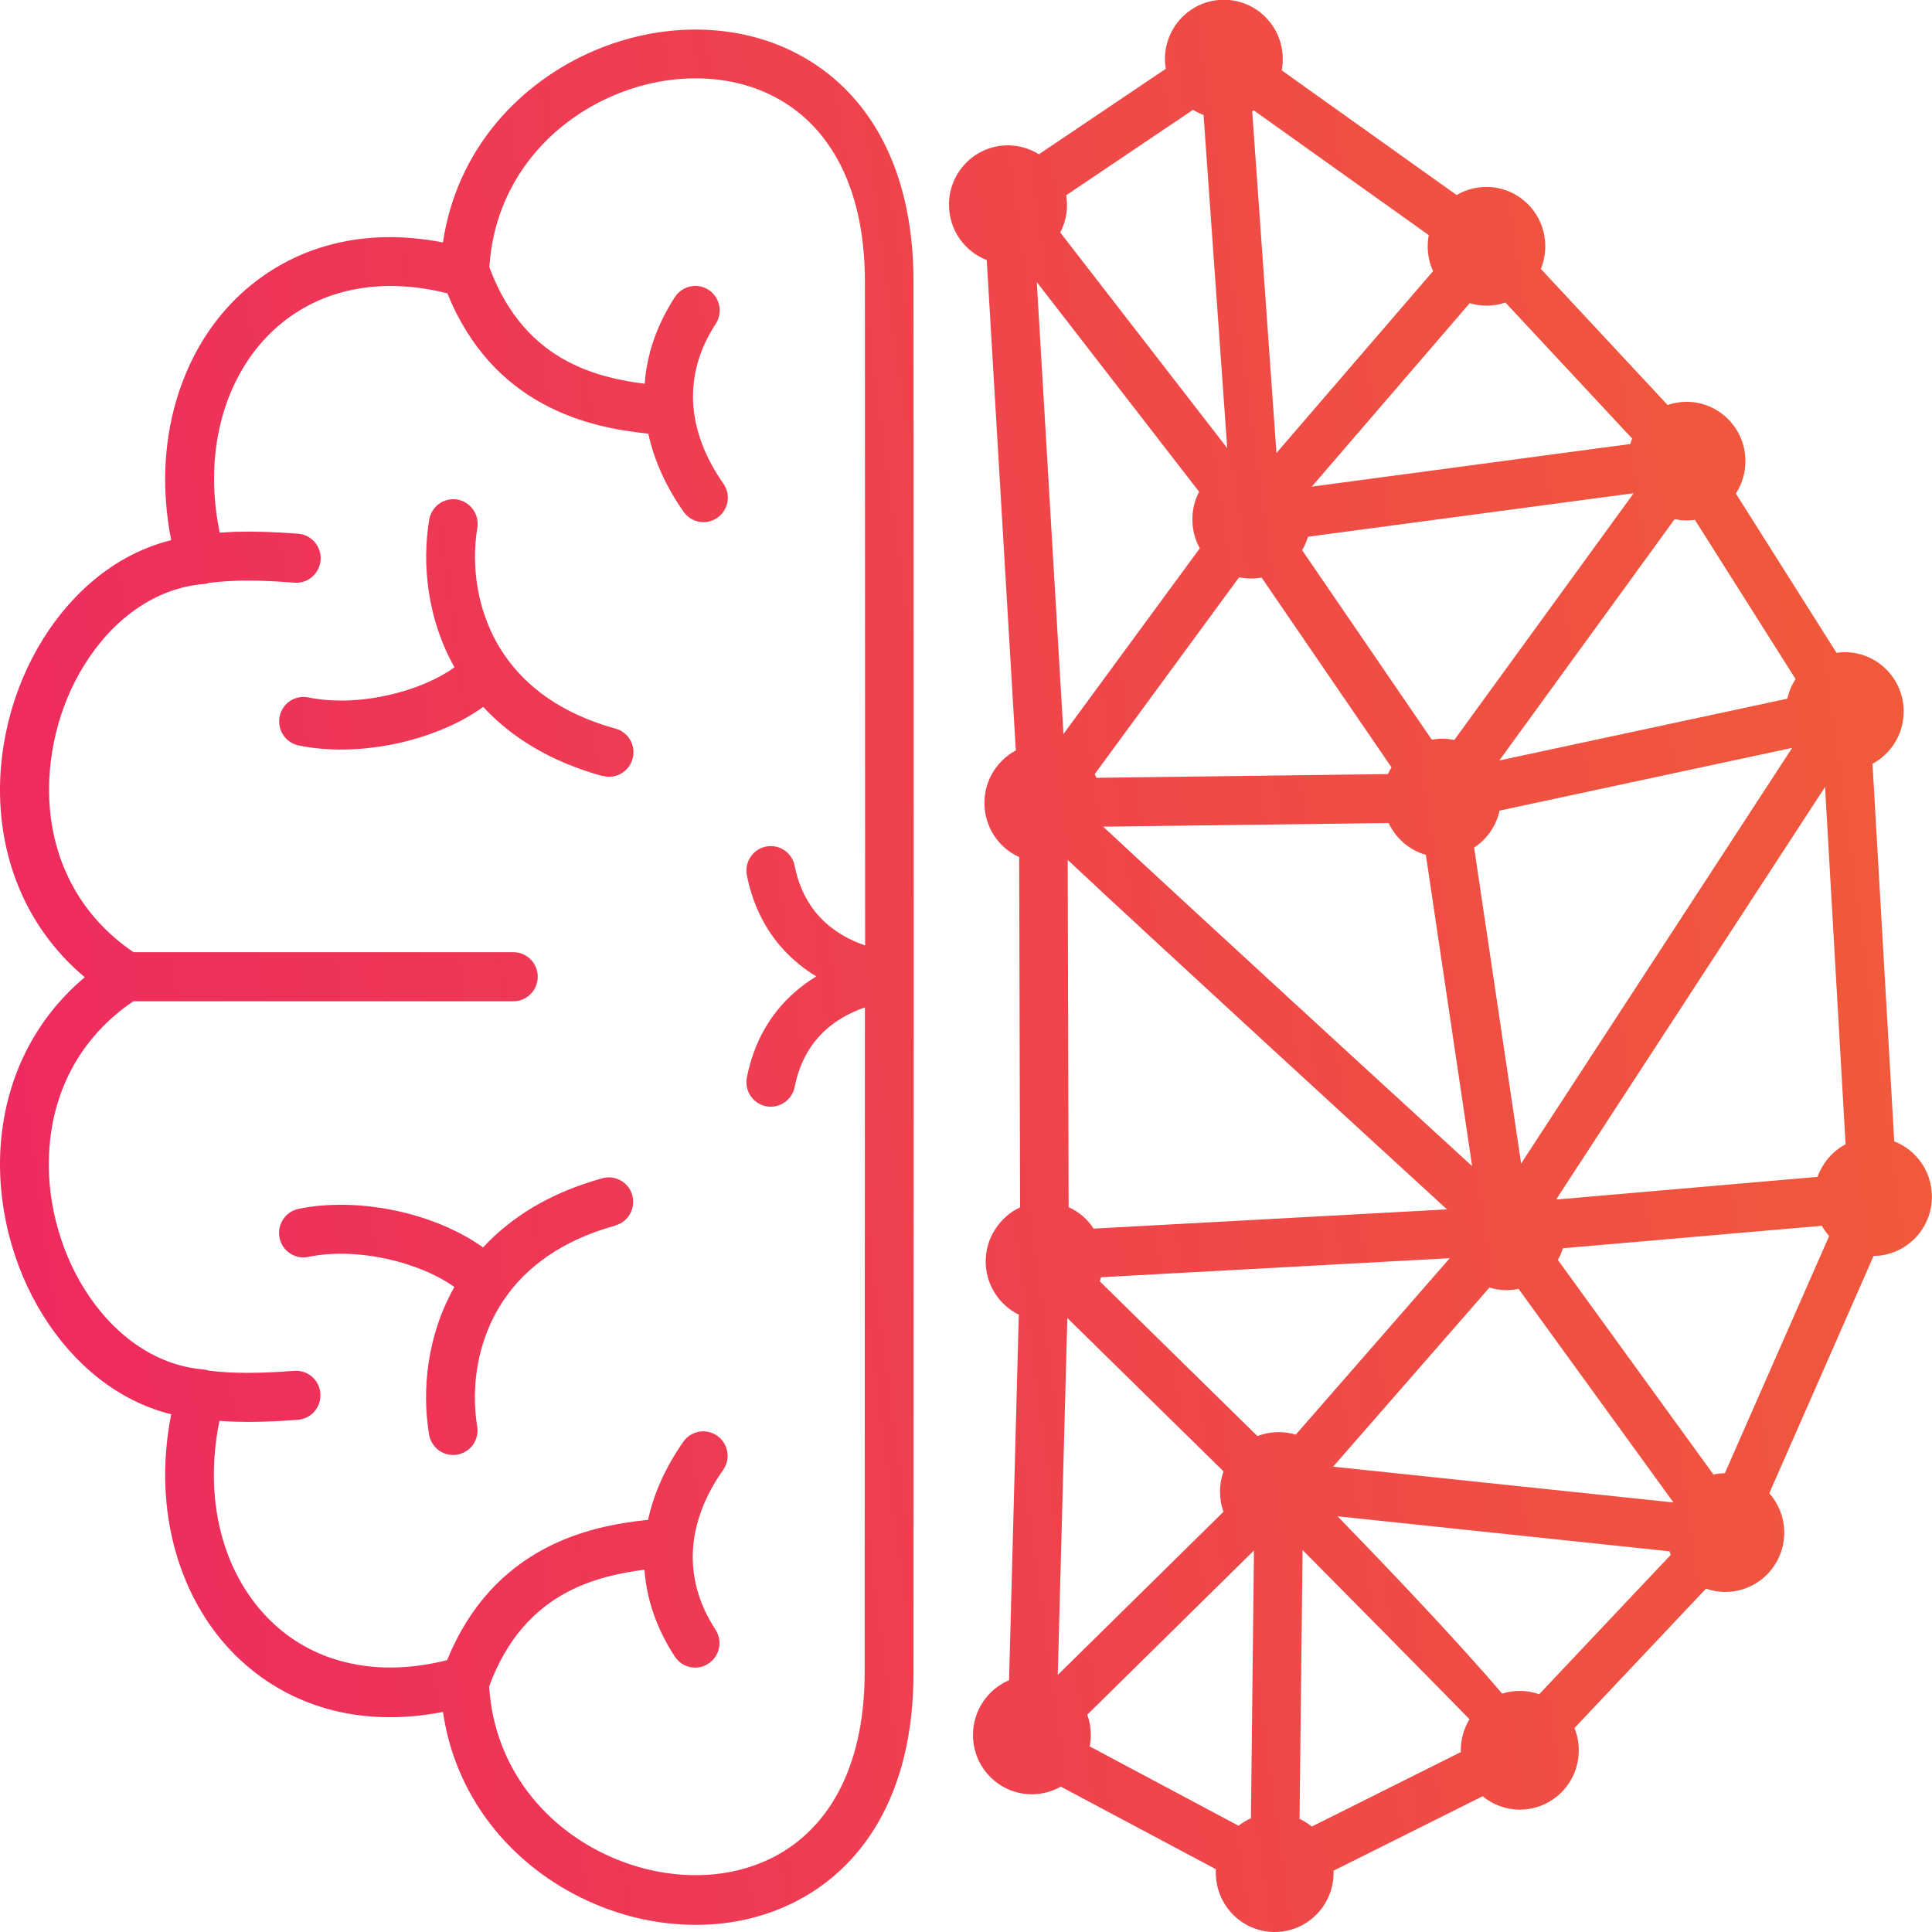 <svg width="42" height="42" viewBox="0 0 42 42" fill="none" xmlns="http://www.w3.org/2000/svg">
<g clip-path="url(#clip0_13_31)">
<path fill-rule="evenodd" clip-rule="evenodd" d="M31.352 16.059C31.276 16.059 31.2 16.067 31.126 16.08L28.307 11.96C28.36 11.87 28.403 11.771 28.436 11.668L35.515 10.722L31.615 16.087C31.532 16.069 31.443 16.059 31.354 16.059H31.352ZM19.864 21.285L19.859 36.364C19.859 39.039 18.721 40.655 17.197 41.387C16.54 41.704 15.813 41.852 15.08 41.844C14.355 41.839 13.62 41.684 12.933 41.392C11.295 40.698 9.928 39.238 9.629 37.216C8.701 37.398 7.849 37.357 7.091 37.142C6.275 36.907 5.575 36.468 5.017 35.881C4.467 35.302 4.062 34.574 3.826 33.76C3.56 32.841 3.511 31.81 3.722 30.745C2.563 30.459 1.595 29.652 0.938 28.598C0.598 28.055 0.342 27.442 0.183 26.801C0.025 26.158 -0.035 25.486 0.02 24.825C0.132 23.503 0.695 22.211 1.843 21.244C0.695 20.279 0.132 18.987 0.02 17.662C-0.035 16.999 0.025 16.327 0.183 15.687C0.34 15.046 0.598 14.433 0.938 13.889C1.595 12.835 2.563 12.028 3.722 11.743C3.511 10.678 3.56 9.647 3.826 8.728C4.062 7.913 4.467 7.186 5.017 6.606C5.575 6.019 6.275 5.58 7.091 5.345C7.847 5.128 8.701 5.088 9.629 5.271C9.928 3.25 11.295 1.79 12.933 1.095C13.62 0.804 14.355 0.648 15.08 0.643C15.815 0.638 16.54 0.784 17.197 1.1C18.721 1.835 19.859 3.449 19.859 6.124L19.864 20.631V21.203C19.864 21.216 19.864 21.231 19.864 21.244C19.864 21.257 19.864 21.272 19.864 21.285V21.285ZM18.807 20.567L18.802 6.121C18.802 3.924 17.922 2.624 16.743 2.058C16.236 1.812 15.668 1.7 15.09 1.703C14.502 1.708 13.904 1.835 13.346 2.073C11.921 2.675 10.752 3.99 10.638 5.807C11.029 6.869 11.647 7.482 12.304 7.839C12.869 8.146 13.48 8.276 14.015 8.342C14.061 7.712 14.269 7.076 14.674 6.456C14.834 6.211 15.164 6.142 15.407 6.303C15.65 6.464 15.719 6.795 15.559 7.04C15.192 7.602 15.045 8.176 15.067 8.73C15.095 9.351 15.336 9.958 15.724 10.51C15.894 10.75 15.838 11.081 15.6 11.252C15.361 11.424 15.032 11.367 14.862 11.127C14.492 10.601 14.223 10.027 14.094 9.427C13.419 9.358 12.598 9.21 11.804 8.779C10.988 8.335 10.225 7.605 9.725 6.377C8.853 6.157 8.065 6.173 7.385 6.367C6.754 6.548 6.217 6.885 5.788 7.334C5.355 7.791 5.033 8.368 4.845 9.016C4.622 9.79 4.586 10.665 4.777 11.579C4.88 11.572 4.99 11.566 5.104 11.561C5.492 11.549 5.93 11.561 6.48 11.602C6.772 11.625 6.992 11.88 6.97 12.174C6.947 12.468 6.693 12.69 6.402 12.667C5.877 12.626 5.474 12.613 5.137 12.626C4.924 12.633 4.728 12.649 4.543 12.672C4.505 12.684 4.462 12.695 4.419 12.697V12.69V12.697C3.349 12.789 2.439 13.483 1.838 14.448C1.559 14.895 1.346 15.401 1.217 15.932C1.088 16.46 1.037 17.017 1.083 17.565C1.181 18.755 1.739 19.909 2.903 20.7H11.161C11.455 20.7 11.69 20.94 11.69 21.234C11.69 21.527 11.452 21.767 11.161 21.767H2.898C1.734 22.556 1.176 23.712 1.078 24.902C1.032 25.451 1.08 26.007 1.212 26.536C1.344 27.067 1.554 27.572 1.833 28.019C2.434 28.984 3.344 29.678 4.414 29.77V29.778V29.77C4.457 29.773 4.5 29.783 4.538 29.796C4.723 29.818 4.919 29.836 5.131 29.841C5.469 29.852 5.869 29.841 6.397 29.801C6.688 29.778 6.944 30 6.965 30.293C6.987 30.587 6.767 30.845 6.475 30.865C5.925 30.908 5.486 30.919 5.099 30.906C4.984 30.903 4.875 30.896 4.771 30.888C4.584 31.802 4.617 32.68 4.84 33.451C5.028 34.102 5.35 34.676 5.783 35.133C6.209 35.585 6.749 35.922 7.38 36.101C8.06 36.295 8.848 36.31 9.72 36.09C10.22 34.863 10.983 34.133 11.799 33.688C12.593 33.257 13.417 33.109 14.089 33.04C14.218 32.44 14.487 31.866 14.857 31.34C15.027 31.1 15.356 31.044 15.595 31.215C15.833 31.386 15.889 31.718 15.719 31.958C15.329 32.509 15.088 33.117 15.062 33.737C15.04 34.291 15.187 34.865 15.554 35.427C15.714 35.672 15.648 36.001 15.402 36.164C15.156 36.328 14.832 36.259 14.669 36.011C14.264 35.391 14.056 34.753 14.01 34.125C13.478 34.191 12.864 34.321 12.299 34.628C11.64 34.985 11.024 35.598 10.633 36.66C10.747 38.477 11.916 39.792 13.341 40.394C13.901 40.632 14.499 40.759 15.085 40.764C15.663 40.77 16.231 40.655 16.738 40.41C17.917 39.843 18.797 38.544 18.797 36.346L18.802 21.9C18.482 22.01 18.193 22.171 17.958 22.382C17.623 22.681 17.382 23.092 17.276 23.628C17.22 23.916 16.941 24.105 16.654 24.049C16.368 23.993 16.18 23.712 16.236 23.424C16.391 22.643 16.753 22.035 17.258 21.586C17.41 21.451 17.572 21.331 17.745 21.226C17.572 21.121 17.407 21.001 17.258 20.866C16.753 20.417 16.391 19.807 16.236 19.028C16.18 18.74 16.368 18.459 16.654 18.403C16.941 18.346 17.22 18.535 17.276 18.824C17.382 19.36 17.623 19.771 17.958 20.07C18.196 20.281 18.482 20.442 18.804 20.552L18.807 20.567ZM13.1 16.871C11.949 16.555 11.105 16.016 10.504 15.367C10.06 15.689 9.495 15.939 8.896 16.098C8.105 16.307 7.236 16.36 6.49 16.205C6.204 16.146 6.021 15.863 6.08 15.574C6.138 15.286 6.419 15.102 6.706 15.161C7.289 15.283 7.984 15.237 8.628 15.066C9.107 14.939 9.548 14.747 9.88 14.507C9.287 13.453 9.17 12.268 9.33 11.301C9.378 11.01 9.649 10.813 9.938 10.859C10.227 10.908 10.423 11.181 10.377 11.472C10.24 12.309 10.362 13.353 10.963 14.234C11.432 14.923 12.203 15.515 13.381 15.84C13.663 15.916 13.83 16.21 13.752 16.493C13.675 16.777 13.384 16.945 13.102 16.866L13.1 16.871ZM13.379 26.643C12.2 26.967 11.429 27.559 10.96 28.248C10.359 29.129 10.238 30.173 10.374 31.011C10.423 31.302 10.225 31.575 9.936 31.623C9.647 31.672 9.376 31.473 9.327 31.182C9.168 30.217 9.282 29.032 9.878 27.978C9.545 27.741 9.107 27.547 8.625 27.419C7.981 27.248 7.287 27.202 6.703 27.324C6.417 27.383 6.138 27.199 6.077 26.911C6.019 26.622 6.201 26.342 6.488 26.28C7.233 26.125 8.103 26.178 8.894 26.388C9.492 26.546 10.058 26.799 10.501 27.118C11.102 26.469 11.946 25.931 13.097 25.614C13.379 25.538 13.67 25.703 13.746 25.987C13.822 26.27 13.658 26.564 13.376 26.64L13.379 26.643ZM27.222 2.423L27.749 9.848L31.154 5.894C31.078 5.731 31.037 5.547 31.037 5.356C31.037 5.271 31.045 5.19 31.06 5.111L27.257 2.4C27.257 2.4 27.234 2.412 27.222 2.42V2.423ZM26.679 9.746L26.164 2.499C26.083 2.469 26.007 2.43 25.936 2.387L23.178 4.245C23.188 4.314 23.196 4.383 23.196 4.455C23.196 4.672 23.142 4.876 23.049 5.054L26.682 9.746H26.679ZM40.707 16.611L41.179 24.812C41.658 24.999 41.998 25.466 41.998 26.015C41.998 26.722 41.432 27.296 40.73 27.304L38.463 32.461C38.663 32.688 38.788 32.989 38.788 33.318C38.788 34.03 38.215 34.607 37.507 34.607C37.36 34.607 37.218 34.582 37.087 34.536L34.227 37.566C34.288 37.717 34.321 37.877 34.321 38.051C34.321 38.763 33.748 39.34 33.04 39.34C32.733 39.34 32.452 39.23 32.231 39.049L28.991 40.667C28.991 40.683 28.991 40.696 28.991 40.711C28.991 41.423 28.418 42 27.711 42C27.004 42 26.431 41.423 26.431 40.711C26.431 40.685 26.431 40.66 26.431 40.634L23.061 38.84C22.876 38.944 22.661 39.006 22.433 39.006C21.725 39.006 21.152 38.429 21.152 37.717C21.152 37.183 21.474 36.724 21.936 36.527L22.148 28.58C21.723 28.371 21.428 27.929 21.428 27.421C21.428 26.913 21.735 26.451 22.176 26.247L22.156 18.632C21.71 18.431 21.401 17.979 21.401 17.456C21.401 16.96 21.677 16.532 22.083 16.314L21.451 5.654C20.972 5.468 20.63 5.001 20.63 4.449C20.63 3.737 21.203 3.16 21.91 3.16C22.159 3.16 22.389 3.232 22.585 3.354L25.343 1.496C25.333 1.427 25.325 1.358 25.325 1.284C25.325 0.572 25.898 -0.005 26.606 -0.005C27.313 -0.005 27.886 0.572 27.886 1.284C27.886 1.368 27.878 1.45 27.863 1.529L31.666 4.24C31.856 4.128 32.077 4.064 32.313 4.064C33.02 4.064 33.593 4.641 33.593 5.353C33.593 5.527 33.557 5.693 33.497 5.846L36.252 8.804C36.382 8.761 36.521 8.735 36.663 8.735C37.37 8.735 37.944 9.312 37.944 10.025C37.944 10.285 37.867 10.527 37.736 10.729L39.924 14.191C39.982 14.183 40.043 14.178 40.104 14.178C40.811 14.178 41.384 14.755 41.384 15.467C41.384 15.962 41.108 16.391 40.699 16.608L40.707 16.611ZM40.121 24.874L39.675 17.108L33.834 26.069L33.839 26.076L39.513 25.584C39.622 25.277 39.84 25.024 40.124 24.874H40.121ZM39.602 26.648L33.976 27.136C33.948 27.225 33.912 27.312 33.867 27.391L37.249 32.055C37.33 32.037 37.411 32.029 37.497 32.026L39.764 26.87C39.703 26.801 39.65 26.727 39.604 26.645L39.602 26.648ZM36.293 33.724L29.078 32.963C30.069 33.984 31.659 35.646 32.655 36.818C32.776 36.78 32.906 36.759 33.04 36.759C33.187 36.759 33.329 36.785 33.461 36.831L36.321 33.801C36.311 33.775 36.301 33.75 36.293 33.724V33.724ZM28.981 31.884L36.379 32.662L33.012 28.019C32.929 28.037 32.84 28.047 32.751 28.047C32.622 28.047 32.498 28.026 32.379 27.991L28.981 31.884ZM27.194 39.529L27.26 33.706L23.637 37.275C23.687 37.413 23.713 37.561 23.713 37.714C23.713 37.801 23.705 37.883 23.687 37.964L26.925 39.69C27.006 39.626 27.097 39.572 27.191 39.529H27.194ZM28.317 33.699L28.251 39.539C28.347 39.585 28.436 39.641 28.517 39.708L31.757 38.089C31.757 38.074 31.757 38.061 31.757 38.046C31.757 37.801 31.826 37.571 31.945 37.374C31.063 36.471 29.361 34.75 28.317 33.696V33.699ZM28.517 10.579L31.95 6.591C32.067 6.624 32.188 6.645 32.315 6.645C32.46 6.645 32.596 6.622 32.726 6.576L35.482 9.534C35.467 9.573 35.451 9.614 35.441 9.652L28.517 10.579V10.579ZM26.935 12.552L23.797 16.83C23.812 16.856 23.824 16.884 23.837 16.909L30.173 16.828C30.196 16.777 30.221 16.728 30.249 16.68L27.427 12.557C27.354 12.57 27.277 12.577 27.201 12.577C27.11 12.577 27.021 12.567 26.933 12.549L26.935 12.552ZM23.119 15.957L26.083 11.919C25.979 11.732 25.921 11.518 25.921 11.291C25.921 11.074 25.974 10.87 26.068 10.691L22.539 6.132L23.119 15.957ZM38.96 16.258L32.599 17.622C32.526 17.959 32.323 18.244 32.046 18.426L33.068 25.295L38.96 16.258ZM32.594 16.532L38.856 15.189C38.889 15.033 38.95 14.89 39.034 14.762L36.846 11.301C36.787 11.309 36.727 11.314 36.666 11.314C36.577 11.314 36.488 11.303 36.405 11.286L32.594 16.532V16.532ZM23.982 17.971C25.815 19.679 30.003 23.521 32.003 25.351L30.997 18.584C30.639 18.482 30.345 18.227 30.188 17.892L23.982 17.971ZM31.456 26.291C29.531 24.527 25.15 20.509 23.211 18.694L23.231 26.242C23.454 26.342 23.642 26.505 23.774 26.709L31.453 26.291H31.456ZM28.175 31.189C28.058 31.154 27.932 31.133 27.802 31.133C27.637 31.133 27.48 31.164 27.336 31.22L23.908 27.855C23.918 27.827 23.928 27.797 23.936 27.766L31.517 27.352L28.17 31.187L28.175 31.189ZM22.995 36.412L26.598 32.864C26.547 32.726 26.522 32.578 26.522 32.425C26.522 32.272 26.55 32.123 26.598 31.986L23.203 28.652L22.995 36.412V36.412Z" fill="url(#paint0_linear_13_31)"/>
</g>
<defs>
<linearGradient id="paint0_linear_13_31" x1="-1.97684e-06" y1="48.826" x2="45.691" y2="42.615" gradientUnits="userSpaceOnUse">
<stop stop-color="#EE2762"/>
<stop offset="1" stop-color="#F05B3A"/>
</linearGradient>
<clipPath id="clip0_13_31">
<rect width="42" height="42" fill="white"/>
</clipPath>
</defs>
</svg>
